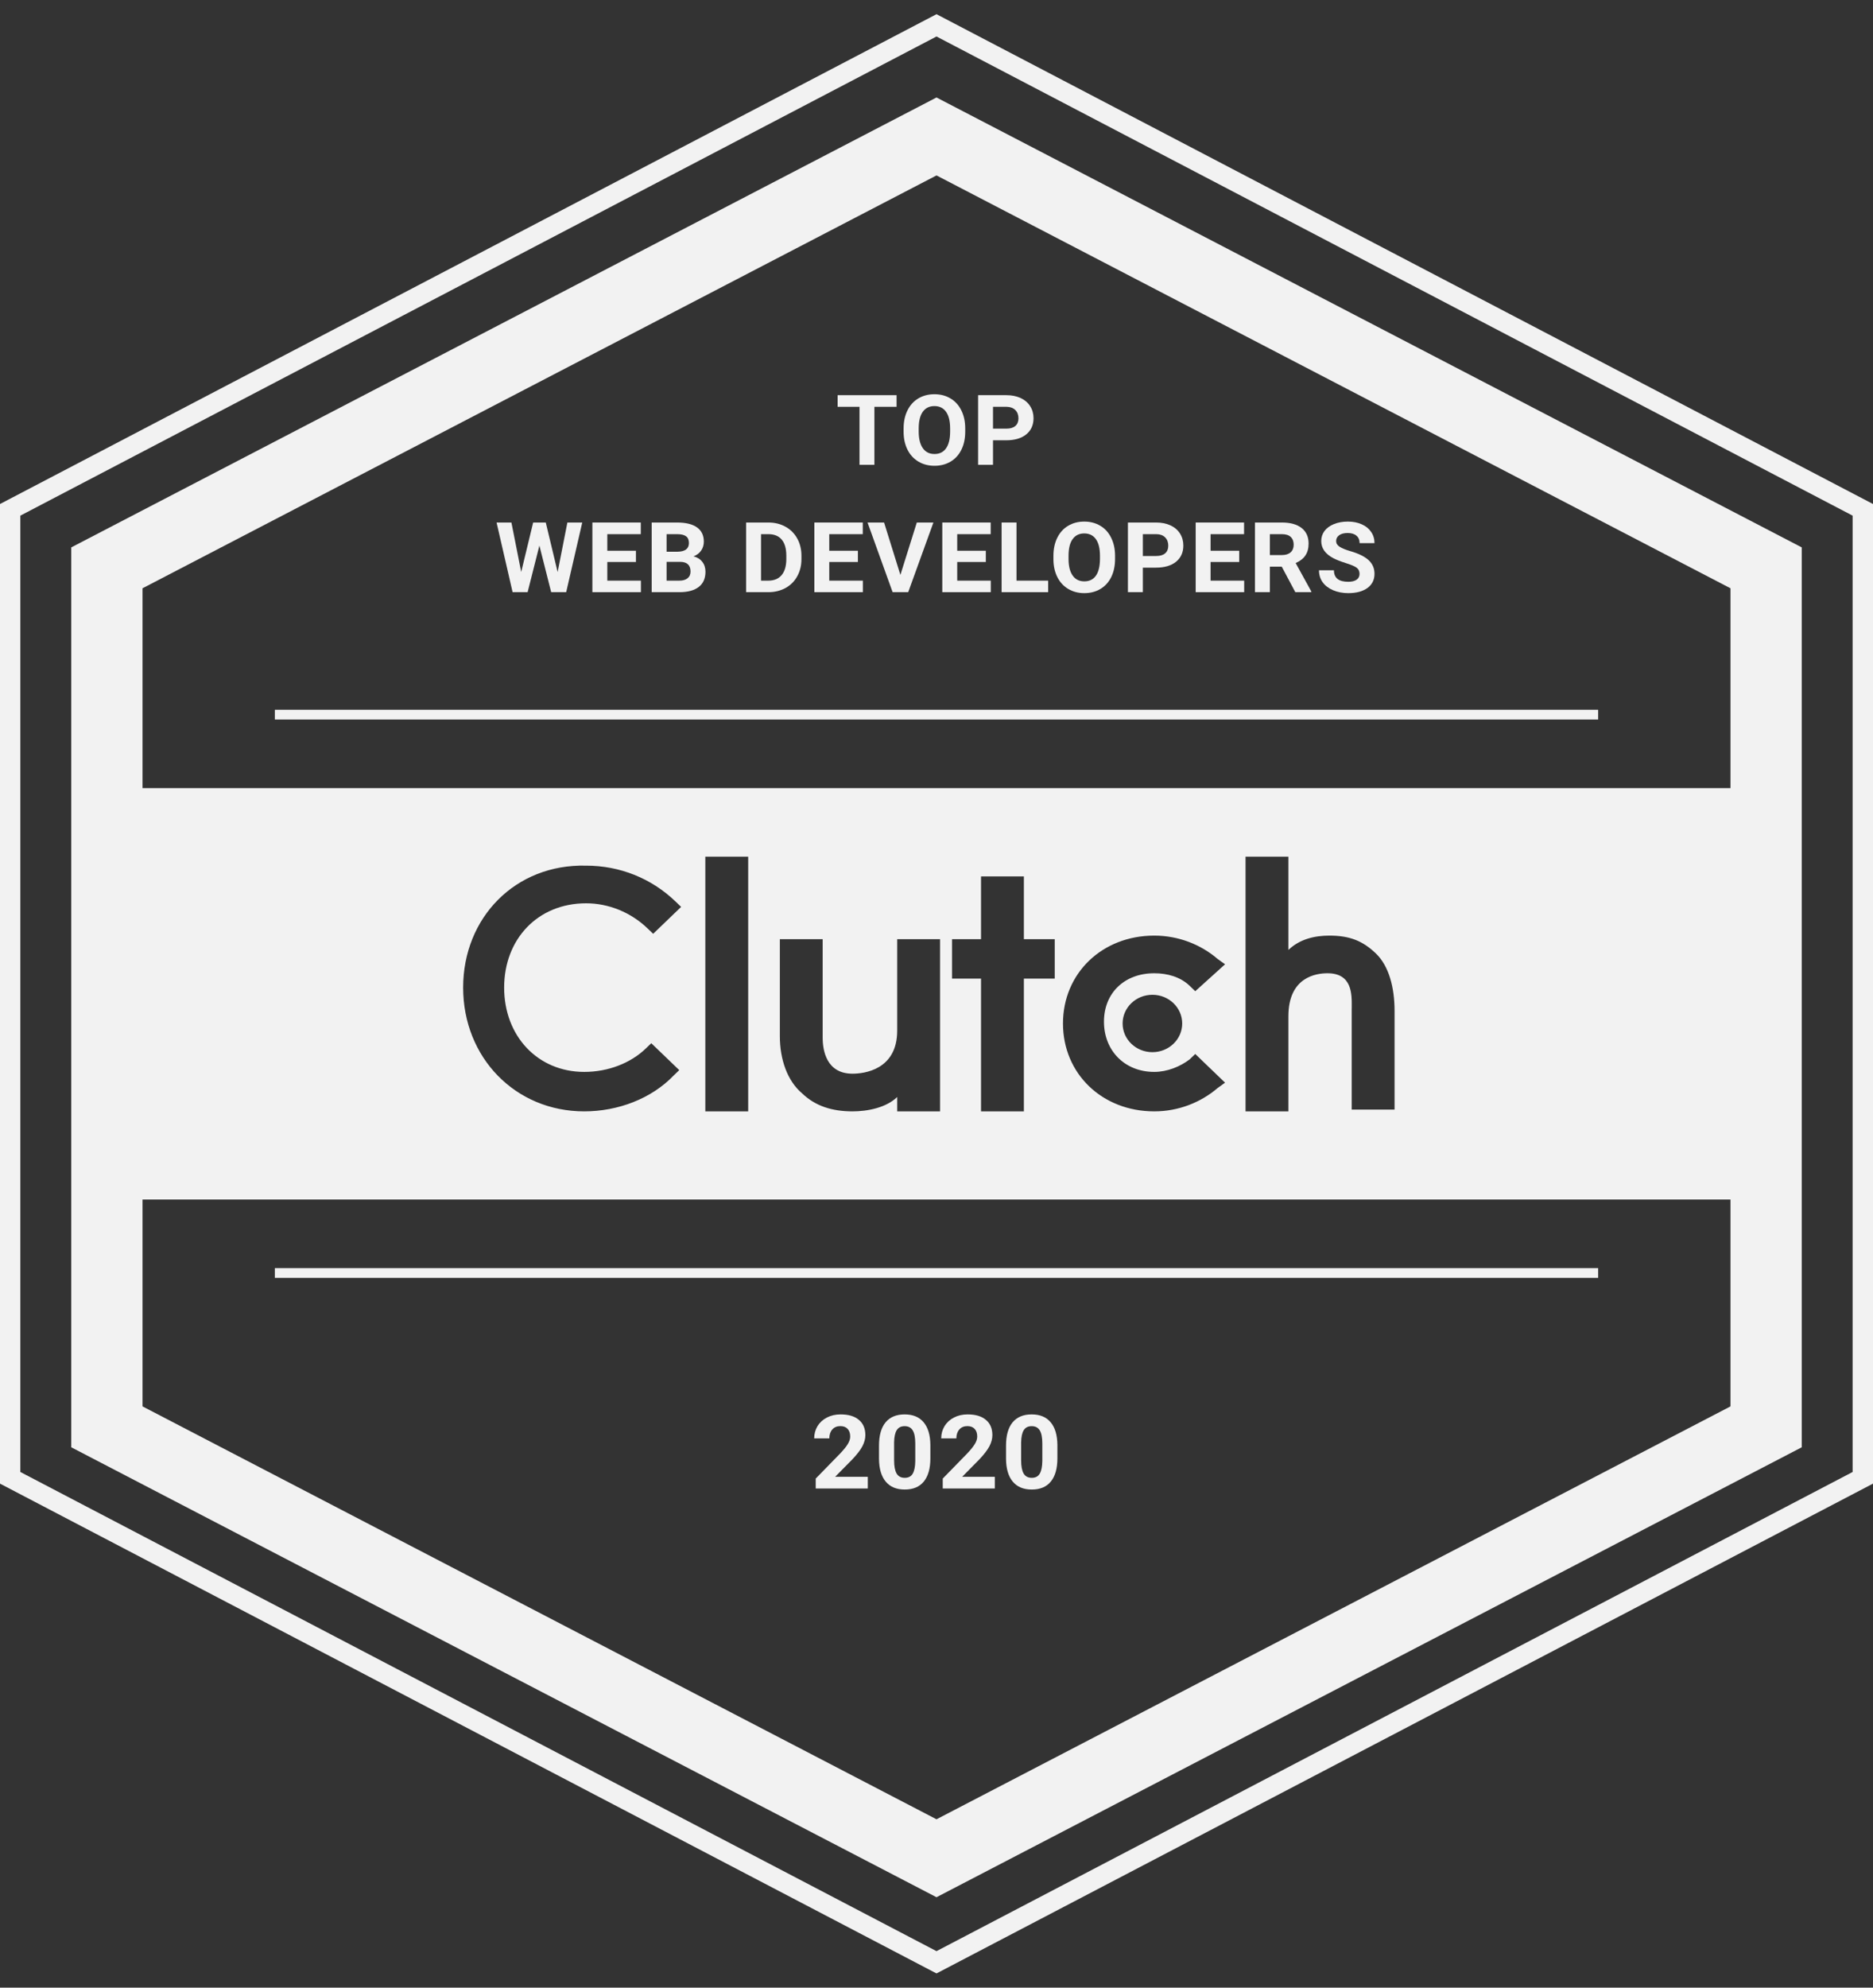 <svg width="66" height="70" viewBox="0 0 66 70" fill="none" xmlns="http://www.w3.org/2000/svg">
<rect x="0" y="0" width="66" height="70" fill="#333333" stroke="none"/>
<g clip-path="url(#clip0_189:3047)">
<path d="M56.315 25.34V24.995H9.685V25.34H56.315Z" fill="#F2F2F2"/>
<path fill-rule="evenodd" clip-rule="evenodd" d="M33.879 15.834C33.968 15.652 34.012 15.441 34.012 15.199V15.09C34.012 14.849 33.967 14.638 33.876 14.455C33.786 14.271 33.658 14.13 33.492 14.032C33.328 13.933 33.139 13.884 32.926 13.884C32.714 13.884 32.525 13.933 32.359 14.032C32.194 14.13 32.067 14.271 31.976 14.455C31.886 14.638 31.841 14.85 31.841 15.091V15.213C31.842 15.449 31.888 15.657 31.979 15.839C32.07 16.02 32.199 16.159 32.364 16.257C32.53 16.355 32.719 16.404 32.93 16.404C33.144 16.404 33.333 16.354 33.498 16.256C33.663 16.157 33.791 16.016 33.879 15.834ZM33.336 14.502C33.432 14.636 33.48 14.831 33.48 15.088V15.208C33.479 15.463 33.431 15.657 33.336 15.79C33.242 15.923 33.106 15.989 32.93 15.989C32.75 15.989 32.612 15.92 32.517 15.782C32.421 15.644 32.373 15.45 32.373 15.199V15.08C32.374 14.825 32.423 14.632 32.518 14.5C32.614 14.368 32.75 14.301 32.926 14.301C33.104 14.301 33.241 14.368 33.336 14.502Z" fill="#F2F2F2"/>
<path d="M30.812 14.327H31.593V13.917H29.516V14.327H30.287V16.37H30.812V14.327Z" fill="#F2F2F2"/>
<path fill-rule="evenodd" clip-rule="evenodd" d="M34.991 15.506V16.37H34.466V13.917H35.461C35.652 13.917 35.82 13.951 35.965 14.018C36.111 14.086 36.223 14.182 36.301 14.306C36.38 14.43 36.419 14.571 36.419 14.729C36.419 14.97 36.333 15.159 36.161 15.299C35.991 15.437 35.754 15.506 35.452 15.506H34.991ZM34.991 15.096H35.461C35.6 15.096 35.705 15.065 35.778 15.002C35.851 14.939 35.888 14.849 35.888 14.733C35.888 14.612 35.851 14.515 35.778 14.441C35.704 14.367 35.602 14.329 35.473 14.327H34.991V15.096Z" fill="#F2F2F2"/>
<path d="M19.993 18.402L19.65 20.147L19.232 18.402H18.787L18.366 20.144L18.021 18.402H17.498L18.063 20.855H18.592L19.007 19.214L19.422 20.855H19.951L20.517 18.402H19.993Z" fill="#F2F2F2"/>
<path d="M22.409 19.792H21.4V20.449H22.584V20.855H20.874V18.402H22.58V18.812H21.4V19.396H22.409V19.792Z" fill="#F2F2F2"/>
<path fill-rule="evenodd" clip-rule="evenodd" d="M22.964 18.402V20.855H23.955C24.245 20.853 24.468 20.791 24.624 20.67C24.78 20.548 24.859 20.37 24.859 20.134C24.859 19.996 24.821 19.879 24.745 19.784C24.67 19.688 24.567 19.625 24.437 19.593C24.551 19.551 24.64 19.484 24.705 19.393C24.769 19.301 24.801 19.195 24.801 19.074C24.801 18.854 24.721 18.688 24.561 18.574C24.401 18.459 24.166 18.402 23.857 18.402H22.964ZM23.489 20.449V19.787H23.971C24.212 19.79 24.333 19.904 24.333 20.129C24.333 20.229 24.298 20.308 24.228 20.365C24.159 20.421 24.063 20.449 23.939 20.449H23.489ZM23.878 19.43H23.489V18.812H23.857C24.002 18.812 24.107 18.836 24.174 18.886C24.242 18.934 24.276 19.014 24.276 19.125C24.276 19.324 24.143 19.425 23.878 19.43Z" fill="#F2F2F2"/>
<path fill-rule="evenodd" clip-rule="evenodd" d="M26.291 20.855V18.402H27.076C27.3 18.402 27.5 18.451 27.677 18.549C27.854 18.645 27.992 18.784 28.092 18.963C28.191 19.142 28.241 19.345 28.241 19.573V19.686C28.241 19.914 28.192 20.116 28.093 20.294C27.997 20.471 27.859 20.609 27.682 20.707C27.504 20.804 27.304 20.854 27.081 20.855H26.291ZM26.817 18.812V20.449H27.071C27.276 20.449 27.433 20.384 27.542 20.255C27.65 20.126 27.706 19.941 27.708 19.701V19.571C27.708 19.322 27.654 19.133 27.547 19.005C27.44 18.876 27.283 18.812 27.076 18.812H26.817Z" fill="#F2F2F2"/>
<path d="M29.221 19.792H30.23V19.396H29.221V18.812H30.402V18.402H28.696V20.855H30.405V20.449H29.221V19.792Z" fill="#F2F2F2"/>
<path d="M31.728 20.247L32.306 18.402H32.891L32.003 20.855H31.454L30.57 18.402H31.153L31.728 20.247Z" fill="#F2F2F2"/>
<path d="M33.73 19.792H34.738V19.396H33.73V18.812H34.91V18.402H33.204V20.855H34.913V20.449H33.73V19.792Z" fill="#F2F2F2"/>
<path d="M35.819 20.449H36.935V20.855H35.294V18.402H35.819V20.449Z" fill="#F2F2F2"/>
<path fill-rule="evenodd" clip-rule="evenodd" d="M39.159 20.319C39.248 20.137 39.292 19.926 39.292 19.684V19.575C39.292 19.334 39.246 19.123 39.155 18.94C39.065 18.756 38.938 18.614 38.772 18.517C38.607 18.418 38.419 18.369 38.206 18.369C37.993 18.369 37.804 18.418 37.639 18.517C37.474 18.614 37.346 18.756 37.255 18.94C37.165 19.123 37.12 19.335 37.12 19.576V19.698C37.121 19.933 37.167 20.142 37.258 20.324C37.349 20.505 37.478 20.644 37.644 20.742C37.81 20.84 37.998 20.889 38.209 20.889C38.423 20.889 38.612 20.839 38.777 20.741C38.943 20.642 39.07 20.501 39.159 20.319ZM38.616 18.987C38.712 19.12 38.76 19.316 38.76 19.573V19.693C38.758 19.948 38.71 20.142 38.616 20.276C38.521 20.408 38.386 20.474 38.209 20.474C38.03 20.474 37.892 20.405 37.796 20.267C37.7 20.129 37.653 19.935 37.653 19.684V19.565C37.654 19.31 37.702 19.116 37.798 18.985C37.894 18.853 38.03 18.786 38.206 18.786C38.383 18.786 38.52 18.853 38.616 18.987Z" fill="#F2F2F2"/>
<path fill-rule="evenodd" clip-rule="evenodd" d="M40.271 19.991V20.855H39.745V18.402H40.74C40.932 18.402 41.1 18.436 41.245 18.503C41.391 18.571 41.503 18.667 41.581 18.791C41.659 18.915 41.698 19.056 41.698 19.214C41.698 19.454 41.612 19.644 41.441 19.784C41.27 19.922 41.034 19.991 40.731 19.991H40.271ZM40.271 19.581H40.74C40.879 19.581 40.985 19.55 41.057 19.487C41.131 19.424 41.167 19.334 41.167 19.218C41.167 19.097 41.131 19 41.057 18.926C40.984 18.852 40.882 18.814 40.752 18.812H40.271V19.581Z" fill="#F2F2F2"/>
<path d="M42.658 19.792H43.667V19.396H42.658V18.812H43.838V18.402H42.133V20.855H43.842V20.449H42.658V19.792Z" fill="#F2F2F2"/>
<path fill-rule="evenodd" clip-rule="evenodd" d="M45.166 19.957H44.747V20.855H44.222V18.402H45.169C45.471 18.402 45.703 18.467 45.867 18.596C46.03 18.725 46.112 18.908 46.112 19.143C46.112 19.311 46.074 19.451 45.998 19.563C45.923 19.674 45.809 19.763 45.656 19.829L46.208 20.831V20.855H45.644L45.166 19.957ZM44.747 19.548H45.171C45.303 19.548 45.405 19.516 45.478 19.452C45.55 19.387 45.586 19.297 45.586 19.184C45.586 19.068 45.552 18.977 45.483 18.911C45.415 18.845 45.311 18.812 45.169 18.812H44.747V19.548Z" fill="#F2F2F2"/>
<path d="M47.802 19.992C47.872 20.043 47.907 20.116 47.907 20.212C47.907 20.299 47.872 20.368 47.802 20.417C47.732 20.465 47.634 20.489 47.509 20.489C47.173 20.489 47.005 20.354 47.005 20.083H46.478C46.478 20.242 46.52 20.381 46.604 20.501C46.689 20.621 46.812 20.716 46.973 20.786C47.135 20.854 47.313 20.889 47.509 20.889C47.792 20.889 48.017 20.829 48.184 20.709C48.351 20.587 48.434 20.42 48.434 20.208C48.434 20.017 48.366 19.858 48.229 19.73C48.093 19.602 47.875 19.494 47.576 19.408C47.414 19.361 47.29 19.31 47.206 19.256C47.123 19.202 47.082 19.136 47.082 19.056C47.082 18.971 47.118 18.902 47.189 18.85C47.26 18.798 47.36 18.771 47.488 18.771C47.621 18.771 47.725 18.803 47.798 18.866C47.872 18.927 47.909 19.014 47.909 19.127H48.434C48.434 18.98 48.395 18.848 48.315 18.733C48.237 18.617 48.127 18.527 47.984 18.465C47.842 18.401 47.679 18.369 47.497 18.369C47.316 18.369 47.153 18.398 47.007 18.456C46.862 18.515 46.75 18.596 46.672 18.7C46.595 18.804 46.557 18.922 46.557 19.054C46.557 19.309 46.701 19.512 46.991 19.662C47.097 19.717 47.241 19.773 47.423 19.831C47.606 19.887 47.732 19.941 47.802 19.992Z" fill="#F2F2F2"/>
<path d="M56.315 44.66V45.005H9.685V44.66H56.315Z" fill="#F2F2F2"/>
<path d="M30.579 52.422H28.744V52.072L29.61 51.184C29.729 51.059 29.817 50.95 29.873 50.857C29.931 50.764 29.959 50.675 29.959 50.592C29.959 50.477 29.929 50.388 29.869 50.323C29.809 50.257 29.723 50.224 29.612 50.224C29.492 50.224 29.397 50.264 29.327 50.344C29.258 50.423 29.224 50.528 29.224 50.657H28.69C28.69 50.5 28.729 50.357 28.806 50.227C28.885 50.098 28.995 49.996 29.137 49.923C29.279 49.849 29.441 49.812 29.621 49.812C29.897 49.812 30.111 49.875 30.263 50.003C30.416 50.13 30.493 50.31 30.493 50.542C30.493 50.67 30.458 50.799 30.39 50.931C30.321 51.063 30.203 51.217 30.037 51.393L29.428 52.01H30.579V52.422Z" fill="#F2F2F2"/>
<path fill-rule="evenodd" clip-rule="evenodd" d="M32.784 51.358C32.784 51.714 32.707 51.986 32.554 52.175C32.401 52.364 32.176 52.458 31.881 52.458C31.589 52.458 31.366 52.365 31.212 52.18C31.057 51.995 30.978 51.73 30.974 51.384V50.91C30.974 50.55 31.052 50.278 31.206 50.091C31.362 49.905 31.586 49.812 31.877 49.812C32.169 49.812 32.392 49.904 32.547 50.09C32.701 50.273 32.78 50.538 32.784 50.884V51.358ZM32.252 50.838C32.252 50.624 32.222 50.469 32.16 50.372C32.1 50.275 32.006 50.226 31.877 50.226C31.752 50.226 31.66 50.272 31.6 50.365C31.541 50.457 31.509 50.602 31.506 50.799V51.425C31.506 51.635 31.535 51.791 31.594 51.894C31.654 51.995 31.75 52.046 31.881 52.046C32.011 52.046 32.105 51.997 32.162 51.899C32.22 51.801 32.25 51.651 32.252 51.45V50.838Z" fill="#F2F2F2"/>
<path d="M33.22 52.422H35.055V52.01H33.904L34.513 51.393C34.679 51.217 34.797 51.063 34.866 50.931C34.934 50.799 34.969 50.67 34.969 50.542C34.969 50.31 34.892 50.13 34.739 50.003C34.587 49.875 34.373 49.812 34.097 49.812C33.917 49.812 33.756 49.849 33.613 49.923C33.471 49.996 33.361 50.098 33.282 50.227C33.205 50.357 33.166 50.5 33.166 50.657H33.7C33.7 50.528 33.734 50.423 33.803 50.344C33.873 50.264 33.968 50.224 34.088 50.224C34.199 50.224 34.285 50.257 34.345 50.323C34.405 50.388 34.435 50.477 34.435 50.592C34.435 50.675 34.407 50.764 34.349 50.857C34.293 50.95 34.205 51.059 34.086 51.184L33.22 52.072V52.422Z" fill="#F2F2F2"/>
<path fill-rule="evenodd" clip-rule="evenodd" d="M37.26 51.358C37.26 51.714 37.184 51.986 37.03 52.175C36.877 52.364 36.653 52.458 36.357 52.458C36.065 52.458 35.842 52.365 35.688 52.18C35.533 51.995 35.454 51.73 35.45 51.384V50.91C35.45 50.55 35.528 50.278 35.682 50.091C35.838 49.905 36.062 49.812 36.353 49.812C36.645 49.812 36.868 49.904 37.023 50.09C37.177 50.273 37.256 50.538 37.26 50.884V51.358ZM36.729 50.838C36.729 50.624 36.698 50.469 36.637 50.372C36.577 50.275 36.482 50.226 36.353 50.226C36.228 50.226 36.136 50.272 36.076 50.365C36.017 50.457 35.986 50.602 35.982 50.799V51.425C35.982 51.635 36.011 51.791 36.07 51.894C36.13 51.995 36.226 52.046 36.357 52.046C36.487 52.046 36.581 51.997 36.638 51.899C36.696 51.801 36.726 51.651 36.729 51.45V50.838Z" fill="#F2F2F2"/>
<path fill-rule="evenodd" clip-rule="evenodd" d="M63.489 19.278L33 3.433L2.511 19.278V50.97L33 66.816L63.489 50.97V19.278ZM33 6.178L5.022 20.718V27.755H60.978V20.718L33 6.178ZM60.978 42.245H5.022V49.53L33 64.071L60.978 49.53V42.245ZM26.364 30.17H24.854V39.14H26.364V30.17ZM30.04 37.813C30.433 37.813 31.615 37.687 31.615 36.297V33.076H33.125V39.14H31.615V38.635C31.221 39.014 30.565 39.14 30.04 39.14C29.317 39.14 28.727 38.95 28.267 38.508C27.742 38.066 27.48 37.308 27.48 36.487V33.076H28.989V36.55C28.989 36.992 29.121 37.813 30.04 37.813ZM34.569 30.865H36.079V33.076H37.166V34.465H36.079V39.14H34.569V34.465H33.547V33.076H34.569V30.865ZM40.673 37.75C41.133 37.75 41.592 37.561 41.921 37.308L42.118 37.119L43.168 38.129L42.905 38.319C42.315 38.824 41.527 39.14 40.673 39.14C38.836 39.14 37.457 37.813 37.457 36.045C37.457 34.276 38.836 32.95 40.673 32.95C41.527 32.95 42.315 33.265 42.905 33.771L43.168 33.96L42.118 34.908L41.921 34.718C41.592 34.402 41.133 34.276 40.673 34.276C39.623 34.276 38.901 34.971 38.901 35.982C38.901 36.992 39.623 37.75 40.673 37.75ZM46.844 32.95C47.566 32.95 48.025 33.139 48.485 33.581C48.944 34.023 49.141 34.781 49.141 35.602V39.077H47.631V35.539C47.631 35.525 47.632 35.511 47.632 35.496L47.632 35.456C47.636 35.002 47.642 34.276 46.778 34.276C46.384 34.276 45.4 34.402 45.4 35.792V39.14H43.89V30.17H45.4V33.455C45.794 33.076 46.319 32.95 46.844 32.95ZM41.658 36.045C41.658 36.603 41.188 37.055 40.608 37.055C40.028 37.055 39.558 36.603 39.558 36.045C39.558 35.486 40.028 35.034 40.608 35.034C41.188 35.034 41.658 35.486 41.658 36.045ZM20.587 37.75C21.441 37.75 22.228 37.434 22.753 36.929L22.95 36.74L23.935 37.687L23.738 37.877C22.95 38.698 21.769 39.14 20.587 39.14C18.159 39.14 16.32 37.245 16.32 34.781C16.32 32.318 18.159 30.423 20.653 30.486C21.834 30.486 22.95 30.928 23.804 31.749L24.001 31.939L23.016 32.886L22.819 32.697C22.228 32.128 21.441 31.812 20.653 31.812C18.946 31.812 17.765 33.076 17.765 34.781C17.765 36.487 18.946 37.75 20.587 37.75Z" fill="#F2F2F2"/>
<path fill-rule="evenodd" clip-rule="evenodd" d="M66 17.75L33 0.5L0 17.75V52.25L33 69.5L66 52.25V17.75ZM33 1.285L0.717 18.16V51.84L33 68.715L65.282 51.84V18.16L33 1.285Z" fill="#F2F2F2"/>
</g>
<defs>
<clipPath id="clip0_189:3047">
<rect width="66" height="69" fill="white" transform="translate(0 0.5)"/>
</clipPath>
</defs>
</svg>
